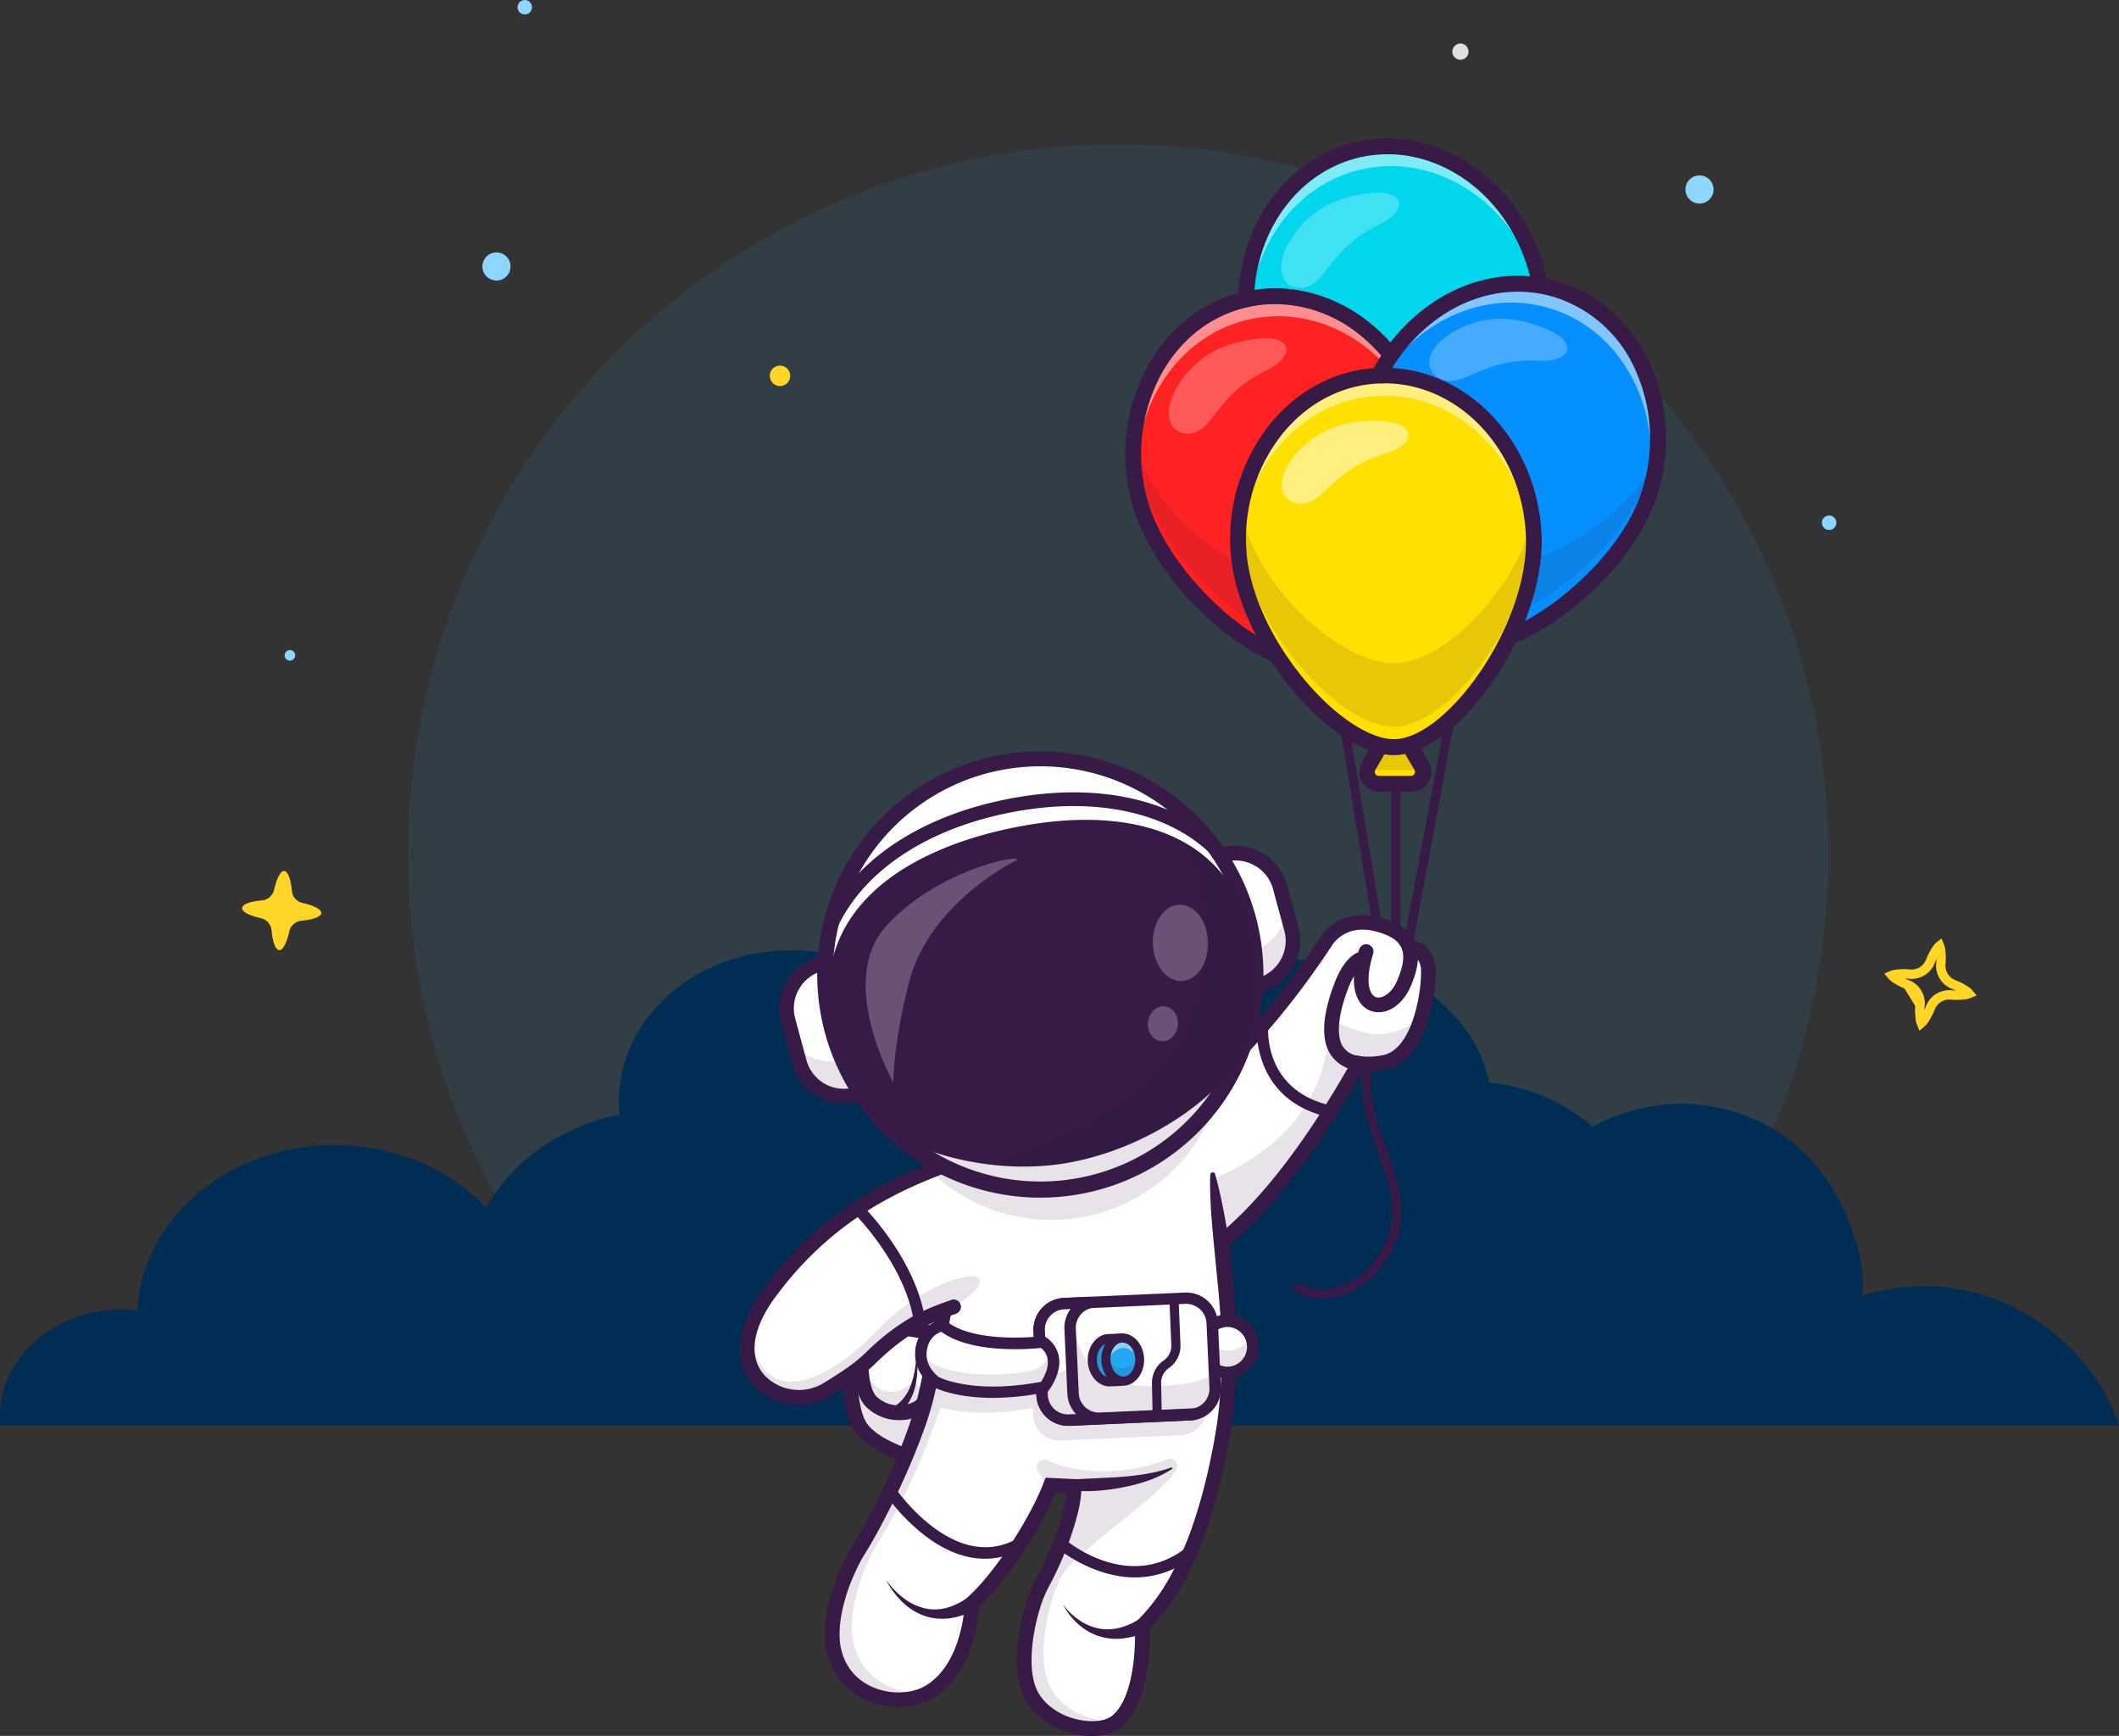 <svg id="Camada_1" data-name="Camada 1" xmlns="http://www.w3.org/2000/svg" viewBox="0 0 523.13 428.52"><rect x="0" y="0" width="523.13" height="428.52" fill="#333333" stroke="none"/><defs><style>.cls-1,.cls-25{fill:none}.cls-19,.cls-2{fill:#22a7f0}.cls-2{opacity:.1}.cls-13,.cls-15,.cls-2,.cls-21,.cls-8{isolation:isolate}.cls-3{fill:#002d54}.cls-4{clip-path:url(#clip-path)}.cls-5,.cls-8{fill:#371a45}.cls-13,.cls-15,.cls-6{fill:#fff}.cls-21,.cls-7,.cls-8{opacity:.35}.cls-9{fill:#d66b09}.cls-10{fill:#e25a5a}.cls-11{fill:#00d7ed}.cls-12,.cls-13{opacity:.7}.cls-14,.cls-15{opacity:.5}.cls-16{fill:#f22}.cls-17{fill:#3bd8e0}.cls-18{fill:#068fff}.cls-20{fill:#ffe000}.cls-21{fill:#111a28}.cls-22{fill:#8dd7ff}.cls-23{fill:#e0e0e0}.cls-24{fill:#ffd527}.cls-25{stroke:#ffd527;stroke-width:2.31px}</style><clipPath id="clip-path" transform="translate(52.78 -52.92)"><path class="cls-1" d="M129.91 87.06h228.57v394.38H129.91z"/></clipPath></defs><path id="lua" class="cls-2" d="M334.24 399.5a174.89 174.89 0 0 0 64.33-135.66c0-96.79-78.49-175.25-175.3-175.25S48 167.05 48 263.84a174.86 174.86 0 0 0 64.3 135.66c32.69-.65 70.58-1 111-1s78.26.35 110.94 1z" transform="translate(52.78 -52.92)"/><path id="nuvem" class="cls-3" d="M406.78 372.78c2.05-4.36-3.69-45.58-43.73-47.43a46.68 46.68 0 0 0-22.68 5.75 44.77 44.77 0 0 0-25.47-10.91c-3.64-17.36-21-30.52-41.8-30.52a47 47 0 0 0-21.06 4.9 9.19 9.19 0 0 1-6.78.44l-.4-.12a9 9 0 0 1-5-3.65c-7.32-11.27-21.12-18.87-37-18.87-16.68 0-31.1 8.43-38.06 20.69a46.82 46.82 0 0 0-22.31-5.56C119 287.5 100 304.21 100 324.81a31.86 31.86 0 0 0 .17 3.25c-14.52 2.92-26.57 11.54-32.91 23-8.93-9.45-22.41-15.47-37.49-15.47-26.13 0-47.45 18.07-48.61 40.75q-1.87-.19-3.75-.21c-16.67 0-30.19 11.86-30.19 26.49 0 .73 0 1.45.11 2.17h523c-5.66-18.35-30.28-41.86-63.55-32.01z" transform="translate(52.78 -52.92)"/><g class="cls-4" id="astronauta"><path class="cls-5" d="M291.77 284.16a1.14 1.14 0 0 1-.8-.33 1.15 1.15 0 0 1-.33-.8v-48.24a1.13 1.13 0 0 1 2.26 0V283a1.13 1.13 0 0 1-1.13 1.13zM287.19 282.15a1.12 1.12 0 0 1-1.11-.95l-11.6-70.34a1.15 1.15 0 0 1 .2-.84 1.09 1.09 0 0 1 .73-.45 1.11 1.11 0 0 1 1.3.93l11.6 70.33a1.09 1.09 0 0 1-.2.84 1.11 1.11 0 0 1-.73.46zM294.85 287.1h-.21a1.18 1.18 0 0 1-.72-.47 1.12 1.12 0 0 1-.18-.85l15.9-85.35a1.23 1.23 0 0 1 .47-.73 1.23 1.23 0 0 1 .41-.17.94.94 0 0 1 .44 0 1.13 1.13 0 0 1 .41.16 1.35 1.35 0 0 1 .32.31 1.32 1.32 0 0 1 .17.41 1.09 1.09 0 0 1 0 .44L296 286.17a1.13 1.13 0 0 1-1.11.93z" transform="translate(52.78 -52.92)"/><path class="cls-6" d="M201 342.5l-.35 7.33-.17 3.75-3.08 64.5s-4.38-.46-10.21-1.55c-1.15-.21-2.34-.45-3.57-.71-9.16-1.95-20.17-5.3-23.87-10.57-5.53-7.89-2.41-42.79 5-55.89 3.37-6 17-7.16 26.53-7.2h3c3.93.1 6.72.34 6.72.34z" transform="translate(52.78 -52.92)"/><g class="cls-7"><path class="cls-8" d="M200.6 349.84l-.18 3.74L198 404.8l-.63 13.29h-1.34l-.35-.05H195.1l-.4-.06-.89-.12-.86-.13-1.09-.16c-1.39-.22-3-.48-4.71-.8l-1-.2-.73-.14c-.6-.11-1.21-.24-1.82-.37-9.17-1.95-20.17-5.3-23.86-10.58-4.56-6.49-3.25-31.3 1.46-47.17-2.17 14-2.06 29.32 1.37 34.21 1.69 2.42 5.17 4.45 9.35 6.12a2.45 2.45 0 0 0 3.3-2.71 43.23 43.23 0 0 1-.24-11.89c1.07-9.69 4-23.48 15.75-33.58.27-.52 4.6-.58 9.87-.62z" transform="translate(52.78 -52.92)"/></g><path class="cls-5" d="M199.07 420.08l-1.9-.2c-1.3-.13-31.83-3.44-38.95-13.59-4.2-6-3.11-22.32-2.68-27.19.87-9.88 3.31-23.12 7.53-30.62 5.74-10.22 34.74-8.06 38-7.79l1.74.15zM191.76 344c-9.89 0-22.67 1.2-25.54 6.3-7.48 13.32-9.74 47.25-5 54s25 10.65 34.46 11.85l3.43-71.89c-2.11-.26-4.6-.26-7.35-.26z" transform="translate(52.78 -52.92)"/><path class="cls-6" d="M163 379.52l12.51 2.12a2.47 2.47 0 0 1 1.42.77 2.5 2.5 0 0 1 .65 1.47c.35 4.14.67 13.73-3.57 16.49a9.79 9.79 0 0 1-11.71-1.45c-3.22-3.28-2.69-12.61-2.2-17.21a2.57 2.57 0 0 1 .31-1 2.43 2.43 0 0 1 1.58-1.19 2.45 2.45 0 0 1 1.01 0z" transform="translate(52.78 -52.92)"/><g class="cls-7"><path class="cls-8" d="M177.59 383.88c.36 4.14.68 13.73-3.57 16.49a9.79 9.79 0 0 1-11.71-1.45c-2-2-2.54-6.33-2.56-10.41a10.63 10.63 0 0 0 2.12 5c5.78 6.77 11.2-.07 11.2-.07s.66 1.85 1.31 2c2.71.68 2.94-8 3-12.44a2.52 2.52 0 0 1 .21.88z" transform="translate(52.78 -52.92)"/></g><path class="cls-5" d="M169.26 403.5a11.66 11.66 0 0 1-8.24-3.31c-3.5-3.57-3.4-12.13-2.71-18.67a4.2 4.2 0 0 1 .53-1.66 4.41 4.41 0 0 1 1.15-1.32 4.2 4.2 0 0 1 1.57-.74 4.25 4.25 0 0 1 1.74-.07l12.52 2.13a4.31 4.31 0 0 1 3.56 3.87c.47 5.42.51 15-4.39 18.16a10.52 10.52 0 0 1-5.73 1.61zm-6.67-22.21a.66.66 0 0 0-.41.14.61.61 0 0 0-.19.2.92.92 0 0 0-.08.27c-.83 7.81-.18 13.84 1.69 15.76a8.06 8.06 0 0 0 9.43 1.2c2.36-1.53 3.41-7.21 2.76-14.82a.7.7 0 0 0-.18-.41.64.64 0 0 0-.39-.2l-12.51-2.13z" transform="translate(52.78 -52.92)"/><path class="cls-5" d="M167.19 400.51a2.17 2.17 0 0 0 .35-.15 3.84 3.84 0 0 0 .4-.21 6.12 6.12 0 0 0 .79-.54 8.37 8.37 0 0 0 1.42-1.37 11.64 11.64 0 0 0 2-3.56 22.37 22.37 0 0 0 1-4.14 16.29 16.29 0 0 0 .23-4.3 16.33 16.33 0 0 1 .33 4.36 22.9 22.9 0 0 1-.49 4.4 13.49 13.49 0 0 1-1.73 4.23 10.61 10.61 0 0 1-1.48 1.86 7.66 7.66 0 0 1-.91.8c-.16.13-.34.25-.51.37a5.45 5.45 0 0 1-.62.35h-.1a1.1 1.1 0 0 1-.87 0 1.14 1.14 0 0 1-.38-.23 1.36 1.36 0 0 1-.27-.36 1.08 1.08 0 0 1-.1-.43 1.1 1.1 0 0 1 .07-.44 1.14 1.14 0 0 1 .23-.38 1.22 1.22 0 0 1 .36-.27 1 1 0 0 1 .28.01zM183.61 351.1c-1.51-.23-3.06-.42-4.59-.58s-3.07-.31-4.6-.4-3.06-.17-4.57-.15a29.61 29.61 0 0 0-4.39.29 1.74 1.74 0 0 1-1.35-.32 1.83 1.83 0 0 1-.48-.52 1.75 1.75 0 0 1-.24-.66 1.89 1.89 0 0 1 0-.71 1.84 1.84 0 0 1 .82-1.12 1.94 1.94 0 0 1 .66-.24h.17a35.07 35.07 0 0 1 4.94.12c1.6.14 3.17.36 4.74.6s3.11.54 4.65.85 3.07.65 4.61 1a.95.95 0 0 1 .7 1.08 1 1 0 0 1-.38.59 1 1 0 0 1-.68.16z" transform="translate(52.78 -52.92)"/><path class="cls-9" d="M301.71 137.35a2.17 2.17 0 0 0-.12.36z" transform="translate(52.78 -52.92)"/><path class="cls-10" d="M304 176.94l5 6.15a3 3 0 0 1 .63 1.39 2.95 2.95 0 0 1-1.05 2.74 2.86 2.86 0 0 1-1.38.63l-7.83 1.26a2.92 2.92 0 0 1-2.75-1 2.88 2.88 0 0 1-.62-1.39 2.92 2.92 0 0 1 .15-1.52l2.82-7.41a3 3 0 0 1 2.28-1.85 2.88 2.88 0 0 1 1.51.16 2.94 2.94 0 0 1 1.24.84z" transform="translate(52.78 -52.92)"/><g class="cls-7"><path class="cls-8" d="M304.21 176.87l5.05 6.12a2.86 2.86 0 0 1 .63 1.38 2.91 2.91 0 0 1-.14 1.52 3 3 0 0 1-.89 1.24 2.82 2.82 0 0 1-1.38.63l-7.82 1.31a2.92 2.92 0 0 1-1.52-.14 3 3 0 0 1-1.24-.88 3 3 0 0 1-.63-1.39 3 3 0 0 1 .15-1.52l2.77-7.42a2.94 2.94 0 0 1 5-.85z" transform="translate(52.78 -52.92)"/></g><path class="cls-5" d="M298.86 191.11a5 5 0 0 1-2.26-.57 5 5 0 0 1-1.75-1.56 4.91 4.91 0 0 1-.82-2.19 4.84 4.84 0 0 1 .28-2.32l2.83-7.41a4.8 4.8 0 0 1 1.48-2.05 4.73 4.73 0 0 1 2.31-1 4.84 4.84 0 0 1 4.57 1.74l5 6.14a4.91 4.91 0 0 1-.7 6.89 4.89 4.89 0 0 1-2.31 1l-7.82 1.22a7 7 0 0 1-.81.11zm2.85-13.3h-.16a1 1 0 0 0-.47.21.91.91 0 0 0-.3.42l-2.78 7.42a1 1 0 0 0 0 .51 1.05 1.05 0 0 0 .21.47 1.12 1.12 0 0 0 .41.3 1 1 0 0 0 .52.05l7.82-1.27a1 1 0 0 0 .47-.21 1 1 0 0 0 .3-.41 1 1 0 0 0 .05-.51 1 1 0 0 0-.21-.47l-5-6.15a1 1 0 0 0-.34-.27 1 1 0 0 0-.52-.09z" transform="translate(52.78 -52.92)"/><path class="cls-11" d="M255.82 137.44c4.71 22.17 32.25 45.05 46.26 42.07s29.85-35.08 25.14-57.24S302.71 85.53 283 89.72s-31.89 25.56-27.18 47.72z" transform="translate(52.78 -52.92)"/><g class="cls-12"><path class="cls-13" d="M255.82 137.44c0 .07 0 .13.05.2-2.2-20.41 9.59-39.13 27.91-43 19.52-4.15 39.13 10.09 44.09 31.89a37.9 37.9 0 0 0-.65-4.25c-4.71-22.16-24.51-36.73-44.23-32.54s-31.88 25.54-27.17 47.7z" transform="translate(52.78 -52.92)"/></g><g class="cls-7"><path class="cls-8" d="M255.82 137.44c4.72 22.17 32.25 45.05 46.26 42.07s29.85-35.08 25.14-57.24c0-.21-.09-.41-.13-.61-.35 17.77-15 39.76-27.51 42.41-14 3-40.55-15.23-44.46-33.62q-.17-.81-.3-1.62a46.2 46.2 0 0 0 1 8.61z" transform="translate(52.78 -52.92)"/></g><path class="cls-5" d="M299.54 181.72c-7.08 0-16.47-4.52-25.36-12.35-10.45-9.19-18-21-20.27-31.52-4.92-23.18 7.94-45.63 28.67-50s41.62 10.87 46.55 34.05c2.24 10.54.11 24.38-5.69 37-5.66 12.35-13.69 21-21 22.53a14.52 14.52 0 0 1-2.9.29zM289.79 91a31.33 31.33 0 0 0-6.4.67c-18.62 4-30.14 24.34-25.66 45.41 4.23 19.89 28.17 40.79 41.64 40.8a11 11 0 0 0 2.3-.23c12.84-2.73 28.12-33.86 23.64-54.93C321.35 104 306.15 91 289.79 91z" transform="translate(52.78 -52.92)"/><g class="cls-14"><path class="cls-15" d="M286 100.56c-9.72.87-15.93 4.85-20.14 11.48-4.46 7-2.08 12.76 3.32 11.89s6.21-9.58 18.28-15.44c7.83-3.79 6.25-8.62-1.46-7.93z" transform="translate(52.78 -52.92)"/></g><path class="cls-9" d="M273.92 174.4a1.6 1.6 0 0 0-.12.37z" transform="translate(52.78 -52.92)"/><path class="cls-16" d="M228 174.5c4.72 22.16 32.25 45.05 46.26 42.07s29.85-35.08 25.14-57.25-24.52-36.73-44.23-32.54-31.85 25.56-27.17 47.72z" transform="translate(52.78 -52.92)"/><g class="cls-12"><path class="cls-13" d="M228 174.5c0 .07 0 .13.05.2-2.2-20.41 9.59-39.13 27.91-43 19.53-4.15 39.14 10.1 44.09 31.9a35.74 35.74 0 0 0-.65-4.25c-4.71-22.17-24.51-36.74-44.23-32.55s-31.85 25.54-27.17 47.7z" transform="translate(52.78 -52.92)"/></g><g class="cls-7"><path class="cls-8" d="M228.6 170c4.71 22.17 32.25 45.05 46.25 42.08S304.71 177 300 154.81c-.05-.21-.09-.41-.14-.61-.34 17.77-15 39.76-27.5 42.41-14 3-40.55-15.23-44.46-33.62q-.17-.81-.3-1.62a45.28 45.28 0 0 0 1 8.63z" transform="translate(52.78 -52.92)"/></g><path class="cls-5" d="M271.74 218.77c-7.07 0-16.46-4.51-25.36-12.34-10.44-9.2-18-21-20.26-31.52a45.41 45.41 0 0 1 4.64-32c5.41-9.5 14-15.92 24-18.06s20.5.24 29.31 6.73a45.4 45.4 0 0 1 17.24 27.32c2.24 10.54.11 24.38-5.69 37-5.66 12.35-13.7 21-21 22.53a13.92 13.92 0 0 1-2.88.34zM262.05 128a30.39 30.39 0 0 0-6.45.68c-9 1.9-16.6 7.65-21.45 16.17a41.54 41.54 0 0 0-4.21 29.23c4.23 19.89 28.17 40.79 41.65 40.8a11 11 0 0 0 2.29-.23c12.84-2.73 28.12-33.86 23.64-54.93a41.5 41.5 0 0 0-15.73-25 33.28 33.28 0 0 0-19.74-6.72z" transform="translate(52.78 -52.92)"/><g class="cls-14"><path class="cls-15" d="M258.25 136.49c-9.72.87-15.93 4.86-20.14 11.48-4.47 7-2.08 12.75 3.32 11.89s6.21-9.58 18.27-15.44c7.8-3.79 6.22-8.62-1.45-7.93z" transform="translate(52.78 -52.92)"/></g><path class="cls-9" d="M325 175.1a1.42 1.42 0 0 0-.29.26z" transform="translate(52.78 -52.92)"/><path class="cls-17" d="M307.89 210.9l1.44 7.79a3 3 0 0 1-.12 1.52 3.08 3.08 0 0 1-.87 1.26 3 3 0 0 1-1.37.65 3 3 0 0 1-1.52-.12l-7.45-2.66a2.94 2.94 0 0 1-1.79-3.75 2.9 2.9 0 0 1 .87-1.26l6-5.14a3 3 0 0 1 2.9-.53 2.87 2.87 0 0 1 1.25.87 3 3 0 0 1 .66 1.37z" transform="translate(52.78 -52.92)"/><g class="cls-7"><path class="cls-8" d="M308.13 211l1.48 7.79a3 3 0 0 1-.11 1.51 2.9 2.9 0 0 1-.86 1.26 2.94 2.94 0 0 1-1.37.67 3 3 0 0 1-1.52-.12l-7.49-2.61a3 3 0 0 1-1.26-.85 3.07 3.07 0 0 1-.66-1.37 2.93 2.93 0 0 1 1-2.78l6-5.18a3 3 0 0 1 4.15.3 3 3 0 0 1 .64 1.38z" transform="translate(52.78 -52.92)"/></g><path class="cls-5" d="M306.45 224.13a5 5 0 0 1-1.66-.29l-7.47-2.65a5 5 0 0 1-2.08-1.44 4.88 4.88 0 0 1-1.09-2.29 4.89 4.89 0 0 1 1.64-4.61l6-5.14a4.87 4.87 0 0 1 4.82-.88 4.78 4.78 0 0 1 2.08 1.43 4.87 4.87 0 0 1 1.09 2.29l1.44 7.8a4.9 4.9 0 0 1-1.05 4 5 5 0 0 1-1.68 1.3 4.79 4.79 0 0 1-2.04.48zM305 210.44a1 1 0 0 0-.63.24l-6 5.14a1 1 0 0 0-.29.43 1 1 0 0 0 .6 1.27l7.47 2.65a1 1 0 0 0 1-.18.87.87 0 0 0 .29-.42 1 1 0 0 0 .05-.51l-1.49-7.79a1 1 0 0 0-.22-.47 1 1 0 0 0-.42-.29 1.37 1.37 0 0 0-.34-.07z" transform="translate(52.78 -52.92)"/><path class="cls-18" d="M284.67 153.11c-6.53 21.7 6.6 55 20.32 59.13s43.05-16.4 49.58-38.09-3.83-44-23.13-49.81-40.24 7.07-46.77 28.77z" transform="translate(52.78 -52.92)"/><g class="cls-12"><path class="cls-13" d="M284.67 153.11l-.06.19c7.89-19 27.24-29.68 45.17-24.28 19.11 5.75 29.45 27.67 23.31 49.16a38 38 0 0 0 1.47-4c6.53-21.7-3.82-44-23.12-49.81s-40.24 7.04-46.77 28.74z" transform="translate(52.78 -52.92)"/></g><g class="cls-7"><path class="cls-8" d="M284.67 148c-6.53 21.7 6.6 55 20.31 59.13s43-16.4 49.58-38.09l.18-.6c-8.85 15.41-32.32 27.62-44.52 23.95-13.71-4.13-28.22-32.85-22.8-50.86.16-.53.34-1.05.52-1.57a44.88 44.88 0 0 0-3.27 8.04z" transform="translate(52.78 -52.92)"/></g><path class="cls-5" d="M308.82 214.71a15.57 15.57 0 0 1-4.4-.6c-7.11-2.15-14.4-11.4-19-24.18-4.74-13.09-5.71-27.06-2.6-37.38a45.42 45.42 0 0 1 19.44-25.8c9.32-5.73 19.89-7.25 29.76-4.28s17.85 10.07 22.46 20a45.4 45.4 0 0 1 2 32.25c-3.1 10.32-11.63 21.44-22.8 29.73-8.91 6.55-17.96 10.26-24.86 10.26zm-22.28-61c-6.21 20.63 6.44 52.92 19 56.7s40.94-16.16 47.15-36.79a41.53 41.53 0 0 0-1.78-29.47 32.44 32.44 0 0 0-20-17.9c-8.8-2.65-18.24-1.28-26.59 3.86a41.5 41.5 0 0 0-17.75 23.6z" transform="translate(52.78 -52.92)"/><g class="cls-14"><path class="cls-15" d="M329.45 134.32c-8.94-3.91-16.31-3.4-23.18.37-7.3 4-8 10.19-2.81 12s10.05-5.41 23.45-4.74c8.65.45 9.59-4.55 2.54-7.63z" transform="translate(52.78 -52.92)"/></g><path class="cls-6" d="M289 315.12a18.5 18.5 0 0 1-6.32.26l-.3.52c-11.94 21.19-22.29 33.37-29.83 40.31a11.78 11.78 0 0 1-4 2.37c-9.15 3.29-23-2.2-23-2.2l1.63-7.49 3.95-18.26a51.78 51.78 0 0 0 5.55-3.62c.37-.27.76-.55 1.16-.86a118.75 118.75 0 0 0 11.64-10 183.26 183.26 0 0 0 25.09-30.7s3.75-6.7 12.68-4.43c4.75 1.21 7.23 3.21 8 5.92 0 0 4.49-.49 4.61 5.87.14 5.4-2.27 20.57-10.86 22.31z" transform="translate(52.78 -52.92)"/><g class="cls-7"><path class="cls-8" d="M282.39 315.91c-11.95 21.18-22.29 33.36-29.83 40.3-8.27 7.61-27.07.18-27.07.18l2-9.21c6.22 1.43 13.94-.78 20.14-3.57 24.53-11 26.61-27.72 28.08-36.06.19 2.63 1.58 6.02 6.68 8.36z" transform="translate(52.78 -52.92)"/></g><g class="cls-7"><path class="cls-8" d="M285.49 315.52s-7.59.66-9.37-11c0 0 2.29 2 8.93 3.47s12.67-3.58 12.67-3.58-2.58 11.36-12.23 11.11z" transform="translate(52.78 -52.92)"/></g><path class="cls-5" d="M232.49 331a1.8 1.8 0 0 1-1.64-2.58 1.82 1.82 0 0 1 .84-.85c.19-.09 19.28-9.8 41.28-43 1.57-2.75 6.6-7.29 14.67-5.25 4.56 1.16 7.44 3.08 8.8 5.85s1.13 6.51-1 11.33-6.27 7.28-9.85 5.94c-3.29-1.23-5.75-5.85-2.82-15.16a1.77 1.77 0 0 1 .89-1.06 1.81 1.81 0 0 1 2.56 2.15c-2 6.42-1.09 10 .63 10.68 1.47.55 3.9-.82 5.27-4 1.61-3.73 1.95-6.44 1-8.3s-3-3.06-6.45-3.94c-7.49-1.9-10.63 3.51-10.65 3.56l-.07.12c-22.63 34.2-41.93 43.94-42.74 44.33a1.7 1.7 0 0 1-.72.18z" transform="translate(52.78 -52.92)"/><path class="cls-5" d="M239.37 367a1.83 1.83 0 0 1-1.8-1.57 1.8 1.8 0 0 1 1.34-2c.16 0 17.85-5.52 42.2-48.89l.63-1.12 1.27.22a17.21 17.21 0 0 0 5.64-.25c7.35-1.49 9.49-15.76 9.38-20.5a4.92 4.92 0 0 0-1.12-3.55 2.24 2.24 0 0 0-1.53-.56 2.08 2.08 0 0 1-.7-.06 1.86 1.86 0 0 1-.62-.33 1.8 1.8 0 0 1-.45-.54 2 2 0 0 1-.21-.67 1.82 1.82 0 0 1 .4-1.33 1.79 1.79 0 0 1 1.22-.67 5.8 5.8 0 0 1 4.24 1.41c1.53 1.34 2.33 3.43 2.39 6.22.13 6.75-2.77 22.19-12.28 24.12a22.16 22.16 0 0 1-5.69.41c-25 44.08-43.07 49.37-43.84 49.58a2.42 2.42 0 0 1-.47.08z" transform="translate(52.78 -52.92)"/><path class="cls-5" d="M282.69 317.19h-.25a9 9 0 0 1-6.9-4.2c-2.22-3.77-1.83-9.65 1.17-17.47 2.92-7.61 6.73-7.9 7.45-7.88l-.09 3.62h.13s-2.11.34-4.11 5.55c-2.51 6.56-3 11.65-1.43 14.34a5.43 5.43 0 0 0 4.28 2.46 1.8 1.8 0 0 1 1.57 1.92 1.77 1.77 0 0 1-.57 1.2 1.81 1.81 0 0 1-1.25.48z" transform="translate(52.78 -52.92)"/><path class="cls-6" d="M248.62 409.31c-1.87 9.6-6.25 32.07-19.46 45 0 0 1 17.25-6.12 23.46-4.88 4.24-19.11 1.22-22.12-8.46-2.59-8.35 1.2-21.21 3.35-25.06 4.79-8.59 8.22-19.47 8.19-24.38l-5.83-.28c-3.54 9.23-12.42 22.91-19.41 29.14 0 0-.33 15.48-10.27 21.73-7.2 4.53-21.13 1.93-23.86-10.1-1.9-8.42 3.18-20.27 6.09-24.82 4.6-7.18 13-24.11 16.38-36.77.22-.87.43-1.72.61-2.55.76-3.46 1.51-7 2.23-10.46.67-3.18 1.32-6.32 1.94-9.33 1.76-8.56 3.29-16.06 4.32-20.4 0 0 .47-3.11 1.27-7.32.62-3.27 1.44-7.2 2.41-10.88 1.66-6.28 3.74-11.78 5.95-11.78h36.78a15.08 15.08 0 0 1 5.55 1 13.84 13.84 0 0 1 6.95 6.16 24.19 24.19 0 0 1 3 9.64c.52 4.45 1.28 9.81 2 15.77 1.79 15 3.35 33.75.05 50.69z" transform="translate(52.78 -52.92)"/><g class="cls-7"><path class="cls-8" d="M182.72 386.25c-.11.5-.21 1-.32 1.5a16.76 16.76 0 0 1-4-2v-.1z" transform="translate(52.78 -52.92)"/></g><g class="cls-7"><path class="cls-8" d="M209.07 442.44c-2.15 3.84-5.95 16.71-3.35 25.05 2.3 7.38 11.11 10.89 17.33 10.26-4.87 4.25-19.11 1.23-22.12-8.45-2.6-8.35 1.2-21.21 3.34-25.06 4.79-8.59 8.22-19.47 8.19-24.38l-5.83-.28a51.97 51.97 0 0 1-1.78 4.09 8.14 8.14 0 0 0-1.38-7.58 1.81 1.81 0 0 1 2.24-2.66 33.71 33.71 0 0 0 12.07 2.65 42.84 42.84 0 0 0 17.61-2.95 1.81 1.81 0 0 1 2.19 2.64c-4.93 7.72-24.52 19.5-28.51 26.67z" transform="translate(52.78 -52.92)"/></g><path class="cls-5" d="M185.25 356.15c-1.66 13.68-4.27 27.19-7.23 40.67a78.59 78.59 0 0 1-3.08 10.09c-1.2 3.28-2.53 6.5-3.93 9.68s-2.89 6.31-4.46 9.41-3.2 6.17-5 9.18l-1.33 2.16-.6 1.07-.56 1.1c-.73 1.48-1.38 3-2 4.57s-1.08 3.14-1.51 4.73a37.41 37.41 0 0 0-.91 4.81 22.9 22.9 0 0 0-.05 4.75 14.91 14.91 0 0 0 1.21 4.4 13.12 13.12 0 0 0 2.55 3.71 13.51 13.51 0 0 0 3.69 2.63 15.9 15.9 0 0 0 9 1.48 13 13 0 0 0 4.29-1.31c.32-.18.64-.37.94-.58l.48-.32.45-.35a17.86 17.86 0 0 0 1.7-1.55 19.5 19.5 0 0 0 2.75-3.82 27.14 27.14 0 0 0 1.93-4.42 35.49 35.49 0 0 0 1.23-4.74c.16-.81.28-1.62.38-2.44s.18-1.66.2-2.39v-.79l.58-.52a53.7 53.7 0 0 0 5.74-6.26c1.79-2.24 3.47-4.59 5.06-7s3.08-4.9 4.45-7.43a66.43 66.43 0 0 0 3.66-7.74l.48-1.22 1.3.06 5.83.28 1.75.08v1.71a29.94 29.94 0 0 1-1 6.82c-.54 2.18-1.2 4.27-1.94 6.35a83 83 0 0 1-5.4 12.06 30.87 30.87 0 0 0-2.16 5.64 48.69 48.69 0 0 0-1.36 6.09 39.38 39.38 0 0 0-.49 6.13 20.79 20.79 0 0 0 .79 5.86 11.21 11.21 0 0 0 2.95 4.64 15.69 15.69 0 0 0 4.85 3.09 17.36 17.36 0 0 0 5.68 1.27 12.6 12.6 0 0 0 2.81-.16 6.92 6.92 0 0 0 2.39-.87 2.83 2.83 0 0 0 .45-.32c.15-.12.32-.3.48-.44a8.77 8.77 0 0 0 .89-1 13.75 13.75 0 0 0 1.47-2.44 26.34 26.34 0 0 0 1.82-5.74 45.78 45.78 0 0 0 .82-6.16 54 54 0 0 0 .09-6.23v-.83l.58-.57a48.54 48.54 0 0 0 8.32-11.25 81.43 81.43 0 0 0 5.64-13.06 130.71 130.71 0 0 0 3.79-13.85c.25-1.18.5-2.36.74-3.54s.48-2.38.66-3.55.41-2.34.58-3.52l.44-3.56a142.94 142.94 0 0 0 .67-14.34c0-4.81-.32-9.62-.75-14.42l-1.4-14.42c-.21-2.41-.41-4.83-.54-7.26s-.2-4.88-.11-7.34a.62.62 0 0 1 .16-.39.56.56 0 0 1 .38-.19.6.6 0 0 1 .41.09.61.61 0 0 1 .25.34c.67 2.36 1.21 4.73 1.71 7.11s.93 4.78 1.31 7.19c.76 4.82 1.31 9.68 1.62 14.56s.53 9.79.57 14.7a145.34 145.34 0 0 1-.69 14.75l-.46 3.67c-.17 1.23-.4 2.45-.6 3.67s-.44 2.41-.68 3.61-.48 2.4-.75 3.6a132.61 132.61 0 0 1-3.89 14.24 84.72 84.72 0 0 1-5.9 13.65 52.1 52.1 0 0 1-9 12.09l.54-1.4a57.41 57.41 0 0 1-.09 6.69 51.08 51.08 0 0 1-.89 6.65 29.51 29.51 0 0 1-2.09 6.55 18.15 18.15 0 0 1-1.86 3.08 11.72 11.72 0 0 1-1.23 1.41 9.2 9.2 0 0 1-.71.66 8.72 8.72 0 0 1-.85.61 10.19 10.19 0 0 1-3.65 1.35 16.3 16.3 0 0 1-3.63.23 20.79 20.79 0 0 1-6.87-1.54 19.12 19.12 0 0 1-6-3.83 15 15 0 0 1-3.89-6.16 23.66 23.66 0 0 1-1-6.91 42.25 42.25 0 0 1 .54-6.74 52 52 0 0 1 1.45-6.52 34 34 0 0 1 2.47-6.4 78.67 78.67 0 0 0 5.16-11.52c.7-2 1.33-4 1.84-6a27.53 27.53 0 0 0 .94-5.92l1.72 1.79-5.83-.28 1.78-1.15a72.79 72.79 0 0 1-3.86 8.17q-2.15 4-4.61 7.69a103.16 103.16 0 0 1-5.26 7.27 55.41 55.41 0 0 1-6.16 6.71l.6-1.31c0 1-.12 1.84-.22 2.75s-.25 1.78-.42 2.66a39.36 39.36 0 0 1-1.36 5.2 30.79 30.79 0 0 1-2.2 5 23.4 23.4 0 0 1-3.27 4.53 18.4 18.4 0 0 1-4.52 3.52 16.42 16.42 0 0 1-5.51 1.7 19.48 19.48 0 0 1-11.07-1.82 17.12 17.12 0 0 1-4.63-3.33 16.86 16.86 0 0 1-3.27-4.74 18.59 18.59 0 0 1-1.51-5.5 26.45 26.45 0 0 1 0-5.56 40.05 40.05 0 0 1 1-5.31 53 53 0 0 1 1.62-5.1c.63-1.66 1.33-3.3 2.12-4.9l.61-1.2.66-1.18 1.37-2.23c1.74-2.88 3.35-5.89 4.89-8.92s3-6.13 4.33-9.26 2.62-6.28 3.75-9.48a84.85 84.85 0 0 0 2.83-9.66c1.44-6.7 2.87-13.43 4.4-20.13.77-3.36 1.57-6.71 2.46-10s1.82-6.66 3-9.93a.61.61 0 0 1 .28-.33.61.61 0 0 1 .79.18.65.65 0 0 1 .11.42zM273.94 373.4a15.78 15.78 0 0 1-6.77-1.47 1.17 1.17 0 0 1-.55-.67 1.13 1.13 0 0 1 1.62-1.32c.45.24 11.21 5.74 19.94-8.25 5-8 2.1-16.13-.94-24.76-2.46-7-5-14.22-3.34-21.65a1.11 1.11 0 0 1 .5-.68 1.09 1.09 0 0 1 .84-.14 1.12 1.12 0 0 1 .86 1.32c-1.52 6.79.92 13.71 3.27 20.4 3.08 8.75 6.27 17.8.72 26.7-5.33 8.54-11.54 10.52-16.15 10.52z" transform="translate(52.78 -52.92)"/><path class="cls-6" d="M237.14 407.93c-2.13.19-4.53.35-7.1.47 1.54 0 3 .06 4.22.06a8.12 8.12 0 0 0 2.88-.53zM256.52 385.82a6.33 6.33 0 1 0-6.76 5.87 6.33 6.33 0 0 0 6.76-5.87z" transform="translate(52.78 -52.92)"/><g class="cls-7"><path class="cls-8" d="M256.54 385.49a6.28 6.28 0 0 1-1.91 4.44 6.44 6.44 0 0 1-2.07 1.35 6.53 6.53 0 0 1-2.43.44 6.42 6.42 0 0 1-2.41-.51 6.25 6.25 0 0 1-2-1.4 6.38 6.38 0 0 1-1.35-2.08 6.45 6.45 0 0 1-.44-2.42 6.3 6.3 0 0 1 .64-2.7 6.32 6.32 0 0 0 9.07 2.77 6.33 6.33 0 0 0 2.37-2.6 6.19 6.19 0 0 1 .53 2.71z" transform="translate(52.78 -52.92)"/></g><path class="cls-5" d="M250.22 393.14h-.11a7.86 7.86 0 1 1 .11 0zm0-12.65a4.92 4.92 0 0 0-4.8 4.88 4.92 4.92 0 0 0 4.73 4.94h.08a4.87 4.87 0 0 0 3.42-1.45 4.92 4.92 0 0 0 1.42-3.42 4.92 4.92 0 0 0-4.77-4.95z" transform="translate(52.78 -52.92)"/><g class="cls-7"><path class="cls-8" d="M245 400.46a6.44 6.44 0 0 1-6.14 6.72L209 408.52a6.46 6.46 0 0 1-6.72-6.14l-.08-1.91c-11.29 2.12-18.82 1-22.79-.12A165.13 165.13 0 0 1 164 433.73c-2.91 4.54-8 16.39-6.09 24.81 2.2 9.71 11.69 13.28 19.06 11.91-7.21 4.53-21.13 1.93-23.85-10.1-1.91-8.42 3.18-20.27 6.08-24.82 4.61-7.18 13-24.11 16.38-36.77.23-.87.44-1.72.62-2.55.76-3.46 1.5-7 2.23-10.46a17 17 0 0 0 4 2c7.09 2.53 16.61 1.83 19.25 1.57l-.12-2.83a6.44 6.44 0 0 1 6.14-6.72l29.86-1.34a6.44 6.44 0 0 1 6.72 6.14l.56 12.58z" transform="translate(52.78 -52.92)"/></g><path class="cls-6" d="M241.07 402.14l-29.86 1.34a6.46 6.46 0 0 1-6.72-6.14l-.71-15.89a6.45 6.45 0 0 1 4.86-6.53 6.19 6.19 0 0 1 1.28-.19l29.86-1.35a6.48 6.48 0 0 1 6.72 6.14l.56 12.59.15 3.31a6.46 6.46 0 0 1-6.14 6.72z" transform="translate(52.78 -52.92)"/><g class="cls-7"><path class="cls-8" d="M241.07 402.14l-29.86 1.34a6.46 6.46 0 0 1-6.72-6.14l-.71-15.89a6.45 6.45 0 0 1 4.86-6.53l2.86 1.72c2 12.69 5.94 18.89 21.8 18.43 6.84-.19 11.11-1.43 13.77-3l.15 3.31a6.46 6.46 0 0 1-6.15 6.72z" transform="translate(52.78 -52.92)"/></g><path class="cls-5" d="M210.91 404.9a7.86 7.86 0 0 1-7.83-7.49l-.72-15.9a7.86 7.86 0 0 1 7.49-8.19l29.86-1.32a7.86 7.86 0 0 1 8.2 7.49l.71 15.89a7.86 7.86 0 0 1-7.48 8.2l-29.87 1.34zm29.16-30.11h-.23L210 376.13a5 5 0 0 0-4.79 5.25l.71 15.89a5.06 5.06 0 0 0 5.25 4.8l29.83-1.35a5 5 0 0 0 4.8-5.24l-.72-15.9a5 5 0 0 0-1.55-3.4 5.11 5.11 0 0 0-3.47-1.4z" transform="translate(52.78 -52.92)"/><path class="cls-6" d="M242.27 402a6 6 0 0 1-1.2.17l-29.86 1.34a6.43 6.43 0 0 1-6.71-6.14l-.32-7.06-.11-2.33-.29-6.5a6.44 6.44 0 0 1 6.14-6.72l6.45-.29a6.46 6.46 0 0 0-5 6.55l.39 8.58.33 7.31a6.44 6.44 0 0 0 6.72 6.14z" transform="translate(52.78 -52.92)"/><g class="cls-7"><path class="cls-8" d="M242.27 402a6 6 0 0 1-1.2.17l-29.86 1.34a6.44 6.44 0 0 1-6.71-6.14l-.43-9.38c.82 1.62 2.26 3.6 4.43 3.71 1.19.07 2.32-.83 3.3-2.09l.33 7.31a6.44 6.44 0 0 0 6.72 6.14z" transform="translate(52.78 -52.92)"/></g><path class="cls-5" d="M210.91 404.9a7.86 7.86 0 0 1-7.83-7.49l-.72-15.9a7.88 7.88 0 0 1 7.49-8.19l6.45-.29.39 2.78a5 5 0 0 0-3.87 5.12l.72 15.89a5 5 0 0 0 5.24 4.8l23.42-1.06.4 2.78a7.24 7.24 0 0 1-1.47.21l-29.86 1.34zm.6-28.83l-1.53.07a5 5 0 0 0-4.8 5.24l.72 15.9a5 5 0 0 0 5.24 4.79l1.73-.07a7.77 7.77 0 0 1-2.15-5.05l-.72-15.9a7.81 7.81 0 0 1 1.51-4.98z" transform="translate(52.78 -52.92)"/><path class="cls-19" d="M224.68 388.54c0 .58-.62 5.36-.62 5.36l-3.35.13c-2.3.09-4.27-2.22-4.38-5.17s1.66-5.4 4-5.49l3.35-.14s.96 4.35 1 5.31z" transform="translate(52.78 -52.92)"/><g class="cls-7"><path class="cls-8" d="M225.24 388.54c0 .58-.61 5.36-.61 5.36l-3.35.13c-2.31.09-4.27-2.22-4.39-5.17s1.66-5.4 4-5.49l3.35-.14s.97 4.35 1 5.31z" transform="translate(52.78 -52.92)"/></g><path class="cls-5" d="M221.15 395.17c-2.85 0-5.25-2.77-5.39-6.26s2.13-6.56 5.05-6.67l2.34-.09a2.32 2.32 0 0 1 2.38 1.83 38.57 38.57 0 0 1 .84 4.51 42.3 42.3 0 0 1-.49 4.54 2.32 2.32 0 0 1-.74 1.43 2.36 2.36 0 0 1-1.49.61l-2.33.09zm2.09-10.77l-2.33.09c-1.66.07-3 2.05-2.89 4.33s1.51 4.09 3.13 4.09h.09l2.32-.09h.06a.08.08 0 0 0 0-.05c.35-2.7.48-3.93.48-4.16a41.83 41.83 0 0 0-.79-4.11v-.05h-.06z" transform="translate(52.78 -52.92)"/><path class="cls-19" d="M224.62 393.91c2.31-.09 4.08-2.55 4-5.5s-2.08-5.26-4.39-5.17-4.08 2.55-4 5.5 2.08 5.26 4.39 5.17z" transform="translate(52.78 -52.92)"/><g class="cls-12"><path class="cls-13" d="M228.59 388.41a6.27 6.27 0 0 1 0 1.06c-.56-2.24-2.26-3.84-4.18-3.77s-3.63 2-3.93 4.43a7.17 7.17 0 0 1-.2-1.39c-.11-2.95 1.67-5.41 4-5.5s4.2 2.22 4.31 5.17z" transform="translate(52.78 -52.92)"/></g><g class="cls-7"><path class="cls-8" d="M228.59 388.41c.11 2.94-1.66 5.41-4 5.5s-4.27-2.23-4.39-5.17a6.83 6.83 0 0 1 .09-1.43c.66 2.06 2.27 3.48 4.09 3.41s3.47-1.8 3.87-4.07a6.56 6.56 0 0 1 .34 1.76z" transform="translate(52.78 -52.92)"/></g><path class="cls-5" d="M224.5 395c-2.85 0-5.25-2.76-5.39-6.25s2.13-6.56 5-6.67h.18c2.85 0 5.24 2.76 5.38 6.25s-2.12 6.55-5.05 6.67zm-.17-10.67h-.08c-1.65.07-3 2.05-2.88 4.33s1.54 4.15 3.21 4.08 3-2 2.89-4.32-1.47-4.06-3.14-4.06zM232.91 403.57a1.12 1.12 0 0 1-.79-.32 1.16 1.16 0 0 1-.34-.78l-.17-8.05a6.79 6.79 0 0 1 .73-3.19 6.7 6.7 0 0 1 2.15-2.46 4.47 4.47 0 0 0 1.45-1.66 4.38 4.38 0 0 0 .45-2.16l-.47-11.33a1.11 1.11 0 0 1 .3-.81 1.11 1.11 0 0 1 1.59-.07 1 1 0 0 1 .26.36 1.05 1.05 0 0 1 .11.43l.47 11.33a6.67 6.67 0 0 1-2.87 5.78 4.42 4.42 0 0 0-1.43 1.63 4.51 4.51 0 0 0-.48 2.11l.17 8a1.1 1.1 0 0 1-.07.44 1.47 1.47 0 0 1-.24.37 1 1 0 0 1-.36.25 1.28 1.28 0 0 1-.43.1z" transform="translate(52.78 -52.92)"/><path class="cls-6" d="M179.88 380.12a7 7 0 0 0-5.32 7c-.14 4.34 3.7 6.92 3.7 6.92s8.66 4.8 26.79 1.24c0 0 5.41-6.95-.45-11.1 0 .03-17.19 2.19-24.72-4.06z" transform="translate(52.78 -52.92)"/><g class="cls-7"><path class="cls-8" d="M205.05 395.31c-18.13 3.56-26.79-1.24-26.79-1.24s-3.83-2.58-3.7-6.92a9 9 0 0 1 .09-1 9.62 9.62 0 0 0 3 3.54s7.55 4.18 23.31 1.84a6.69 6.69 0 0 0 5.59-5.18v-.08c2.45 4.03-1.5 9.04-1.5 9.04z" transform="translate(52.78 -52.92)"/></g><path class="cls-5" d="M192.36 398c-9.7 0-14.51-2.58-14.78-2.73l-.11-.07c-.18-.12-4.48-3.08-4.32-8.13a8.45 8.45 0 0 1 6.46-8.37l.66-.13.51.43c7 5.78 23.48 3.79 23.65 3.77l.54-.07.45.32a7.33 7.33 0 0 1 3.24 5c.6 4.06-2.37 7.93-2.5 8.1l-.32.41-.52.1a67 67 0 0 1-12.96 1.37zM179 392.87c.75.37 9 4.22 25.22 1.16.61-.93 2-3.3 1.64-5.55a4.44 4.44 0 0 0-1.66-2.81c-3.09.32-17.23 1.44-24.62-4-1.14.42-3.49 1.75-3.61 5.52-.1 3.22 2.62 5.36 3 5.67zM275.6 328.71a1.55 1.55 0 0 1-.31 0c-19.29-4.31-17.82-22.54-17.8-22.71a1.43 1.43 0 0 1 .51-1 1.4 1.4 0 0 1 1-.32 1.38 1.38 0 0 1 1 .5 1.43 1.43 0 0 1 .32 1c-.06.65-1.22 15.94 15.6 19.68a1.38 1.38 0 0 1 .84.55 1.47 1.47 0 0 1 .26 1 1.41 1.41 0 0 1-.46.89 1.43 1.43 0 0 1-.94.36z" transform="translate(52.78 -52.92)"/><path class="cls-20" d="M294.21 235.13l4 6.86a2.92 2.92 0 0 1 0 2.95 2.85 2.85 0 0 1-1.08 1.07 2.9 2.9 0 0 1-1.47.4h-7.96a3 3 0 0 1-2.55-1.47 2.92 2.92 0 0 1 0-2.95l4-6.86a2.94 2.94 0 0 1 1.08-1.08 3 3 0 0 1 2.94 0 2.94 2.94 0 0 1 1.04 1.08z" transform="translate(52.78 -52.92)"/><g class="cls-7"><path class="cls-8" d="M284.84 242.75a2.81 2.81 0 0 0 0 1.32 2.92 2.92 0 0 0 1.59 2 2.88 2.88 0 0 0 1.29.3 3 3 0 0 1-2.32-1.13 2.91 2.91 0 0 1-.56-1.21 2.81 2.81 0 0 1 0-1.28z" transform="translate(52.78 -52.92)"/></g><g class="cls-7"><path class="cls-8" d="M287.7 243h7.92a2.85 2.85 0 0 0 2.41-1.27l-3.82-6.62a2.93 2.93 0 0 0-2.55-1.47 2.89 2.89 0 0 0-1.47.39 2.94 2.94 0 0 0-1.08 1.08l-3.83 6.62a2.87 2.87 0 0 0 1.05.94 3 3 0 0 0 1.37.33z" transform="translate(52.78 -52.92)"/></g><g class="cls-7"><path class="cls-8" d="M296 246.38a2.93 2.93 0 0 0 2.42-2.12 2.93 2.93 0 0 1-2.42 2.12z" transform="translate(52.78 -52.92)"/></g><g class="cls-7"><path class="cls-8" d="M298.46 244.25a2.65 2.65 0 0 0 .11-.74 2.65 2.65 0 0 1-.11.74z" transform="translate(52.78 -52.92)"/></g><path class="cls-5" d="M295.62 248.36h-7.92a4.89 4.89 0 0 1-4.24-7.34l4-6.86a4.83 4.83 0 0 1 1.79-1.8 4.94 4.94 0 0 1 4.9 0 4.83 4.83 0 0 1 1.79 1.8l4 6.86a4.92 4.92 0 0 1 .66 2.45 4.91 4.91 0 0 1-2.45 4.23 4.92 4.92 0 0 1-2.45.66zm-4-12.75a1 1 0 0 0-.86.5l-4 6.86a1 1 0 0 0-.13.5 1 1 0 0 0 .13.49 1 1 0 0 0 .86.5h7.92a1 1 0 0 0 .5-.14.89.89 0 0 0 .36-.36.95.95 0 0 0 0-1l-4-6.86a1 1 0 0 0-.86-.5z" transform="translate(52.78 -52.92)"/><path class="cls-20" d="M253 188.45c1.12 22.64 24.65 49.62 39 48.91s35.07-29.87 34-52.49-18.34-40.18-38.47-39.19-35.68 20.14-34.53 42.77z" transform="translate(52.78 -52.92)"/><g class="cls-12"><path class="cls-13" d="M253 188.45v.21c1.09-20.5 15.72-37.1 34.43-38 19.93-1 37 16.21 38.43 38.52a38.56 38.56 0 0 0 0-4.3c-1.12-22.63-18.34-40.17-38.47-39.18s-35.54 20.12-34.39 42.75z" transform="translate(52.78 -52.92)"/></g><g class="cls-7"><path class="cls-8" d="M253 183.37c1.12 22.64 24.65 49.62 39 48.92s35.08-29.88 34-52.51v-.62c-3.17 17.49-21.19 36.85-33.92 37.48-14.3.71-37.6-21.5-38.52-40.28v-1.65a46.46 46.46 0 0 0-.56 8.66z" transform="translate(52.78 -52.92)"/></g><path class="cls-5" d="M291.39 239.33c-7.34 0-17-6.23-25.4-16.43-8.85-10.74-14.44-23.58-15-34.35a45.38 45.38 0 0 1 9.67-30.82c6.86-8.52 16.31-13.49 26.61-14 21.16-1 39.35 17.36 40.52 41 .53 10.77-3.78 24.1-11.52 35.66-7.54 11.32-16.84 18.61-24.27 18.92zM289 147.59h-1.52c-9.17.45-17.61 4.91-23.76 12.55a41.44 41.44 0 0 0-8.82 28.18c.49 10 5.76 21.94 14.09 32.06 7.74 9.41 16.73 15.3 22.81 15 13.12-.65 33.17-28.94 32.11-50.46-1-21-16.55-37.37-34.91-37.37z" transform="translate(52.78 -52.92)"/><g class="cls-12"><path class="cls-13" d="M288.86 156.88c-9.73-.69-16.5 2.25-21.71 8.12-5.53 6.22-4.09 12.26 1.38 12.26s7.66-8.46 20.5-12.32c8.3-2.49 7.51-7.52-.17-8.06z" transform="translate(52.78 -52.92)"/></g><path class="cls-6" d="M192.78 336.15l-3.64 14.15-6.49 25.28c-.72.26-1.49.53-2.31.84-4.41 1.61-10.39 4.14-18.29 11.89-2.77 2.72-5.87 4.74-10.72 7.71-10.43 6.39-28.85-4-14.17-23.91 12.69-17.2 27.38-25.08 39.74-30.05 4.13-1.66 8-3 11.45-4.24q2.36-.82 4.43-1.67z" transform="translate(52.78 -52.92)"/><g class="cls-7"><path class="cls-8" d="M182.65 375.58c-4.55 1.69-11.22 3.53-20.6 12.73-2.77 2.72-5.86 4.74-10.71 7.71-8.65 5.29-22.78-.93-19-14.54 3.33 23.43 23.59 8.21 30.7.6 11.32-12.08 24.64-15.76 25.96-13.44s-6.35 6.94-6.35 6.94z" transform="translate(52.78 -52.92)"/></g><path class="cls-5" d="M144.49 399.7a15.18 15.18 0 0 1-11.14-4.7c-5.31-5.8-4.43-14.76 2.36-24 16.36-22.18 35.7-29.08 49.81-34.12 2.37-.85 4.6-1.65 6.58-2.44a1.79 1.79 0 0 1 1.39 0 1.88 1.88 0 0 1 .58.4 1.93 1.93 0 0 1 .38.59 1.83 1.83 0 0 1 0 1.38 1.82 1.82 0 0 1-.4.58 1.79 1.79 0 0 1-.59.39c-2 .81-4.31 1.62-6.71 2.48-13.68 4.88-32.41 11.57-48.12 32.86-5.77 7.82-6.72 14.88-2.6 19.38a11.74 11.74 0 0 0 14.38 1.92c5-3.07 7.86-5 10.39-7.45 8.84-8.68 15.57-11.1 20-12.7l1.22-.44a1.79 1.79 0 0 1 .69-.12 1.84 1.84 0 0 1 .69.17 1.93 1.93 0 0 1 .57.41 1.77 1.77 0 0 1 .37.6 1.84 1.84 0 0 1 .11.7 1.78 1.78 0 0 1-.16.68 1.69 1.69 0 0 1-.42.57 1.55 1.55 0 0 1-.6.37l-1.25.46c-4.4 1.58-10.43 3.75-18.71 11.87-2.78 2.73-5.78 4.74-11 8a14.91 14.91 0 0 1-7.82 2.16z" transform="translate(52.78 -52.92)"/><path class="cls-6" d="M258 296.16a1 1 0 0 1-.42 0 1.17 1.17 0 0 1-.4-.13 1.22 1.22 0 0 1-.32-.28 1 1 0 0 1-.18-.38l-8.17-30.14a1 1 0 0 1 0-.43 1.17 1.17 0 0 1 .13-.4 1.22 1.22 0 0 1 .28-.32 1 1 0 0 1 .38-.18 11.31 11.31 0 0 1 8.64 1.11 11.25 11.25 0 0 1 3.34 2.92 11.37 11.37 0 0 1 2 4l2.72 10.28a11.36 11.36 0 0 1-8 14z" transform="translate(52.78 -52.92)"/><path class="cls-5" d="M257.74 296.59a1.5 1.5 0 0 1-.89-.31 1.46 1.46 0 0 1-.53-.78l-8.16-30.14a1.41 1.41 0 0 1 0-.58 1.33 1.33 0 0 1 .18-.54 1.28 1.28 0 0 1 .37-.43 1.5 1.5 0 0 1 .52-.26 11.76 11.76 0 0 1 14.42 8.28l2.79 10.28a11.74 11.74 0 0 1 .31 4.57 11.55 11.55 0 0 1-1.46 4.35 11.72 11.72 0 0 1-7.12 5.5 1.76 1.76 0 0 1-.43.06zm-5.48-32.68a11.14 11.14 0 0 0-2.87.38.9.9 0 0 0-.24.12.76.76 0 0 0-.19.21.79.79 0 0 0-.08.26.62.62 0 0 0 0 .27l8.16 30.15a.8.8 0 0 0 .13.24.58.58 0 0 0 .2.18.62.62 0 0 0 .26.09.8.8 0 0 0 .27 0 11 11 0 0 0 8-9.21 10.86 10.86 0 0 0-.29-4.28L262.88 272a11 11 0 0 0-10.62-8.11z" transform="translate(52.78 -52.92)"/><g class="cls-7"><path class="cls-8" d="M264.73 277.39l1.3 4.82a11.36 11.36 0 0 1-8 14 1 1 0 0 1-.82-.11 1.1 1.1 0 0 1-.51-.65l-2.17-8a1.14 1.14 0 0 0 .51.35 1.06 1.06 0 0 0 .61 0l.72-.19a11.4 11.4 0 0 0 8.37-10.17z" transform="translate(52.78 -52.92)"/></g><path class="cls-5" d="M257.74 298a2.89 2.89 0 0 1-2.79-2.14l-8.17-30.14a2.89 2.89 0 0 1 2-3.55 13.21 13.21 0 0 1 16.22 9.29l2.78 10.28a13.18 13.18 0 0 1-9.28 16.17 2.71 2.71 0 0 1-.76.09zm-7.27-32.51l7.77 28.7a9.58 9.58 0 0 0 6.05-11.52l-2.79-10.27a9.59 9.59 0 0 0-11-6.9z" transform="translate(52.78 -52.92)"/><path class="cls-6" d="M149.78 290.89a1 1 0 0 1 .42 0 .94.94 0 0 1 .4.13 1 1 0 0 1 .32.28 1 1 0 0 1 .19.38l8.17 30.15a1 1 0 0 1 0 .42 1.12 1.12 0 0 1-.14.4 1 1 0 0 1-.27.32 1.23 1.23 0 0 1-.38.19 11.37 11.37 0 0 1-14-8l-2.78-10.28a11.37 11.37 0 0 1 8-13.95z" transform="translate(52.78 -52.92)"/><path class="cls-5" d="M155.54 323.91a11.8 11.8 0 0 1-11.35-8.69l-2.79-10.28a11.79 11.79 0 0 1 8.28-14.43 1.47 1.47 0 0 1 1.8 1l8.17 30.14a1.38 1.38 0 0 1 0 .57 1.32 1.32 0 0 1-.18.55 1.3 1.3 0 0 1-.38.43 1.37 1.37 0 0 1-.51.26 11.84 11.84 0 0 1-3.04.45zm-5.66-32.66a11 11 0 0 0-7.74 13.49l2.79 10.26a11 11 0 0 0 13.48 7.74.72.72 0 0 0 .43-.33.7.7 0 0 0 .07-.53l-8.17-30.14a.72.72 0 0 0-.12-.25.91.91 0 0 0-.21-.18 1.14 1.14 0 0 0-.26-.09.82.82 0 0 0-.27 0z" transform="translate(52.78 -52.92)"/><g class="cls-7"><path class="cls-8" d="M157 313.43l2.27 8.37a1.07 1.07 0 0 1-.11.82 1.1 1.1 0 0 1-.65.51 11.43 11.43 0 0 1-8.64-1.11 11.46 11.46 0 0 1-5.32-6.89l-1.17-4.34a11.37 11.37 0 0 0 11.75 3.74l1.1-.3a1 1 0 0 0 .77-.8z" transform="translate(52.78 -52.92)"/></g><path class="cls-5" d="M155.54 325.33a13.19 13.19 0 0 1-12.72-9.74L140 305.32a13.19 13.19 0 0 1 9.28-16.18 2.88 2.88 0 0 1 3.54 2l8.18 30.18a2.9 2.9 0 0 1-2 3.55 13.34 13.34 0 0 1-3.46.46zm-6-32.49a9.57 9.57 0 0 0-6 11.53l2.78 10.28a9.57 9.57 0 0 0 11 6.89z" transform="translate(52.78 -52.92)"/><g class="cls-7"><path class="cls-8" d="M249.43 316.15a43 43 0 0 1-60.29 34.15c-1.1-.48-2.17-1-3.21-1.6a42.66 42.66 0 0 1-9-6.64c4.12-1.65 8-3 11.44-4.23 1.66-6.29 3.74-11.79 5.95-11.79h36.78a15.08 15.08 0 0 1 5.55 1c.37-.27.76-.55 1.16-.86a120.08 120.08 0 0 0 11.62-10.03z" transform="translate(52.78 -52.92)"/></g><path class="cls-6" d="M203.91 346.75a53.23 53.23 0 1 0-53.23-53.23 53.23 53.23 0 0 0 53.23 53.23z" transform="translate(52.78 -52.92)"/><path class="cls-5" d="M203.8 347.15a53.7 53.7 0 1 1 10.42-1 53.26 53.26 0 0 1-10.42 1zm.2-106.49a53.61 53.61 0 0 0-10.27 1 52.48 52.48 0 1 0 10.27-1z" transform="translate(52.78 -52.92)"/><g class="cls-7"><path class="cls-8" d="M254.23 276.15a54.74 54.74 0 0 1 1.92 7.13 53.23 53.23 0 0 1-104.48 20.48c-.16-.83-.3-1.66-.42-2.48a53.23 53.23 0 0 0 103-25.13z" transform="translate(52.78 -52.92)"/></g><path class="cls-5" d="M203.79 348.57a55.08 55.08 0 1 1 10.71-1 55.78 55.78 0 0 1-10.71 1zm.21-106.48a52.39 52.39 0 0 0-10 1 51.25 51.25 0 1 0 10-1z" transform="translate(52.78 -52.92)"/><path class="cls-5" d="M256.24 284.66a47.78 47.78 0 0 1-3.15 29.34c-3 6.77-18.26 20.73-39.74 25.48-19.92 4.4-40.34-2.39-45.82-7.36a47.74 47.74 0 0 1-14.79-25.58c-5.71-27 15.09-43 43.67-49.1s54.12.25 59.83 27.22z" transform="translate(52.78 -52.92)"/><g class="cls-14"><path class="cls-15" d="M238.93 295.09c3.77-.11 6.7-4.42 6.54-9.62s-3.33-9.32-7.1-9.21-6.7 4.42-6.54 9.62 3.33 9.32 7.1 9.21z" transform="translate(52.78 -52.92)"/></g><g class="cls-14"><path class="cls-15" d="M238 306.05c.26-2.37-1.18-4.48-3.22-4.7s-3.89 1.52-4.15 3.89 1.18 4.48 3.21 4.71 3.9-1.52 4.16-3.9z" transform="translate(52.78 -52.92)"/></g><g class="cls-7"><path class="cls-21" d="M240.84 261.63c7.61 4.7 13.1 12.19 15.4 23a47.8 47.8 0 0 1-3.15 29.37c-3 6.77-18.26 20.73-39.74 25.48a65.5 65.5 0 0 1-22.12.88c26.29-6.41 44.86-23.51 48.57-31.9a60.54 60.54 0 0 0 4-37.28 53.59 53.59 0 0 0-2.96-9.55z" transform="translate(52.78 -52.92)"/></g><path class="cls-5" d="M151.77 284.45a1.91 1.91 0 0 1-.81-.21 1.84 1.84 0 0 1-.61-.57 1.65 1.65 0 0 1-.26-.78 1.52 1.52 0 0 1 .14-.82c6.33-15.46 22.51-27 44.39-31.62 21.72-4.6 41.11-.88 53.23 10.19a1.64 1.64 0 0 1 .59 1 1.75 1.75 0 0 1-.25 1.18 1.69 1.69 0 0 1-1 .71 1.71 1.71 0 0 1-1.2-.11h-.08l-.17-.09-.15-.13c-11.29-10.37-29.62-13.81-50.3-9.43s-36.08 15.2-42 29.62l-.07.16a1.71 1.71 0 0 1-1.5.91z" transform="translate(52.78 -52.92)"/><g class="cls-14"><path class="cls-15" d="M167.76 320.15s-14-24.83-1.89-38.46 32.72-18 32.52-16.54c0 0-21.66 10.36-26.78 30.31-3.94 15.38-3.85 24.69-3.85 24.69z" transform="translate(52.78 -52.92)"/></g><path class="cls-5" d="M212.55 418.1c1.95-.12 4-.19 6-.29s4-.17 6-.35 4-.41 6-.77a37.65 37.65 0 0 0 5.84-1.5.22.22 0 0 1 .14 0 .22.22 0 0 1 .11.1.17.17 0 0 1 0 .14.2.2 0 0 1-.08.12 26.63 26.63 0 0 1-5.58 2.77 46.36 46.36 0 0 1-6 1.66 51.05 51.05 0 0 1-6.16.89 39.34 39.34 0 0 1-6.24.06 1.41 1.41 0 0 1-.94-.46 1.39 1.39 0 0 1-.38-1 1.46 1.46 0 0 1 .4-1 1.42 1.42 0 0 1 .95-.43zM227.45 442.32c-10.65 0-19.23-7.24-19.35-7.34a1.47 1.47 0 0 1-.47-1 1.45 1.45 0 0 1 .34-1 1.42 1.42 0 0 1 2-.16c.65.55 15.93 13.37 30.2 2.06a1.37 1.37 0 0 1 .49-.26 1.32 1.32 0 0 1 .56-.05 1.21 1.21 0 0 1 .53.16 1.5 1.5 0 0 1 .43.36 1.59 1.59 0 0 1 .26.5 1.5 1.5 0 0 1 0 .56 1.58 1.58 0 0 1-.18.53 1.64 1.64 0 0 1-.37.42 22.78 22.78 0 0 1-14.44 5.22zM190.37 437.71c-4.75 0-9.66-1.84-14.54-5.5a47.64 47.64 0 0 1-10-10.41 1.4 1.4 0 0 1-.21-1.05 1.38 1.38 0 0 1 .6-.9 1.39 1.39 0 0 1 2 .38c.15.22 14.61 21.34 30.26 12.45a1.43 1.43 0 0 1 1.07-.13 1.46 1.46 0 0 1 .86.66 1.43 1.43 0 0 1 .13 1.07 1.46 1.46 0 0 1-.66.86 19 19 0 0 1-9.51 2.57zM174.24 380.51a1.44 1.44 0 0 1-1.4-1.21c-2.1-14.26-14.77-26.87-14.9-27a1.38 1.38 0 0 1-.42-1 1.41 1.41 0 0 1 2.4-1c.55.54 13.47 13.39 15.72 28.6a1.41 1.41 0 0 1-.27 1.05 1.37 1.37 0 0 1-.92.55zM165.94 442.86a19.5 19.5 0 0 0 4.25 4.49 14.09 14.09 0 0 0 5.35 2.6 11.39 11.39 0 0 0 5.65-.19 17.1 17.1 0 0 0 5.09-2.58 1.8 1.8 0 0 1 1.35-.33 1.83 1.83 0 0 1 1.18.73 1.82 1.82 0 0 1-.4 2.53l-.21.13a20.32 20.32 0 0 1-6.44 2.16 14.58 14.58 0 0 1-3.43.05 13.81 13.81 0 0 1-3.3-.79 15.27 15.27 0 0 1-5.4-3.65 20 20 0 0 1-3.69-5.15zM209.6 448.94a16.52 16.52 0 0 0 4 3.89 12.93 12.93 0 0 0 4.91 2.1 11.7 11.7 0 0 0 5.13-.18 17 17 0 0 0 4.72-2.06 2 2 0 0 1 .7-.26 1.84 1.84 0 0 1 .74.05 1.8 1.8 0 0 1 .66.34 1.91 1.91 0 0 1 .47.58 1.93 1.93 0 0 1 .2.71 1.8 1.8 0 0 1-.1.73 2 2 0 0 1-.39.64 1.85 1.85 0 0 1-.61.42 20 20 0 0 1-5.93 1.52 13.82 13.82 0 0 1-6.05-.76 14.35 14.35 0 0 1-5-3.14 17.22 17.22 0 0 1-3.45-4.58z" transform="translate(52.78 -52.92)"/></g><path id="bola_01" data-name="bola 01" class="cls-22" d="M68.27 121.82a3.47 3.47 0 1 1 4.64-1.6 3.47 3.47 0 0 1-4.64 1.6z" transform="translate(52.78 -52.92)"/><path id="bola_02" data-name="bola 02" class="cls-22" d="M365.27 102.82a3.47 3.47 0 1 1 4.64-1.6 3.47 3.47 0 0 1-4.64 1.6z" transform="translate(52.78 -52.92)"/><path id="bola_03" data-name="bola 03" class="cls-23" d="M307.06 67.54a2 2 0 1 1 2.56-1.11 2 2 0 0 1-2.56 1.11z" transform="translate(52.78 -52.92)"/><path id="bola_04" data-name="bola 04" class="cls-22" d="M76 56.31a1.78 1.78 0 1 1 2.38-.83 1.79 1.79 0 0 1-2.38.83z" transform="translate(52.78 -52.92)"/><path id="star_01" data-name="star 01" class="cls-24" d="M7 277.08c-.06.93 1.79 1.87 4.63 2.5a3.45 3.45 0 0 1 1.8 1.07 3.3 3.3 0 0 1 .82 1.91c.27 2.89 1 4.86 1.89 4.92s1.87-1.8 2.5-4.64a3.38 3.38 0 0 1 1.07-1.79 3.34 3.34 0 0 1 1.92-.83c2.89-.27 4.85-1 4.91-1.89s-1.8-1.88-4.63-2.5a3.37 3.37 0 0 1-1.8-1.07 3.28 3.28 0 0 1-.83-1.92c-.27-2.89-1-4.85-1.89-4.91s-1.87 1.8-2.5 4.63a3.4 3.4 0 0 1-3 2.63c-2.89.26-4.81.95-4.89 1.89z" transform="translate(52.78 -52.92)"/><path id="bola_06" data-name="bola 06" class="cls-24" d="M139.63 148.22a2.52 2.52 0 1 1 2.67-2.36 2.53 2.53 0 0 1-2.67 2.36z" transform="translate(52.78 -52.92)"/><path id="bola_07" data-name="bola 07" class="cls-22" d="M18.7 216a1.31 1.31 0 0 1-1.21-1.38A1.3 1.3 0 1 1 18.7 216z" transform="translate(52.78 -52.92)"/><path id="bola_08" data-name="bola 08" class="cls-22" d="M398.21 183.64a1.78 1.78 0 1 1 2.26-1.1 1.78 1.78 0 0 1-2.26 1.1z" transform="translate(52.78 -52.92)"/><path id="star_02" data-name="star 02" class="cls-25" d="M418.16 296a15.35 15.35 0 0 1-3.3-1.75 3.4 3.4 0 0 1-.57-.54 3.51 3.51 0 0 1 .75-.22 14.81 14.81 0 0 1 3.72-.09 5 5 0 0 0 5-3.08 14.29 14.29 0 0 1 1.75-3.3 2.76 2.76 0 0 1 .53-.57 3.51 3.51 0 0 1 .22.75 14.72 14.72 0 0 1 .1 3.72 5 5 0 0 0 3.08 5 14.72 14.72 0 0 1 3.3 1.74 3.4 3.4 0 0 1 .57.54 3.7 3.7 0 0 1-.75.22 14.78 14.78 0 0 1-3.73.1 5 5 0 0 0-5 3.07 15.27 15.27 0 0 1-1.74 3.29 3.4 3.4 0 0 1-.54.57 3.7 3.7 0 0 1-.22-.75 14.72 14.72 0 0 1-.1-3.72zm0 0a4.84 4.84 0 0 1 2.35 2m-2.35-2l2.35 2m0 0a4.94 4.94 0 0 1 .73 3zm1.16 7.63zm-.28-.06zm12.08-7.49zm-.07.28zm-7.5-12.08zm.28.07zm-12.07 7.49zm.07-.28z" transform="translate(52.78 -52.92)"/></svg>